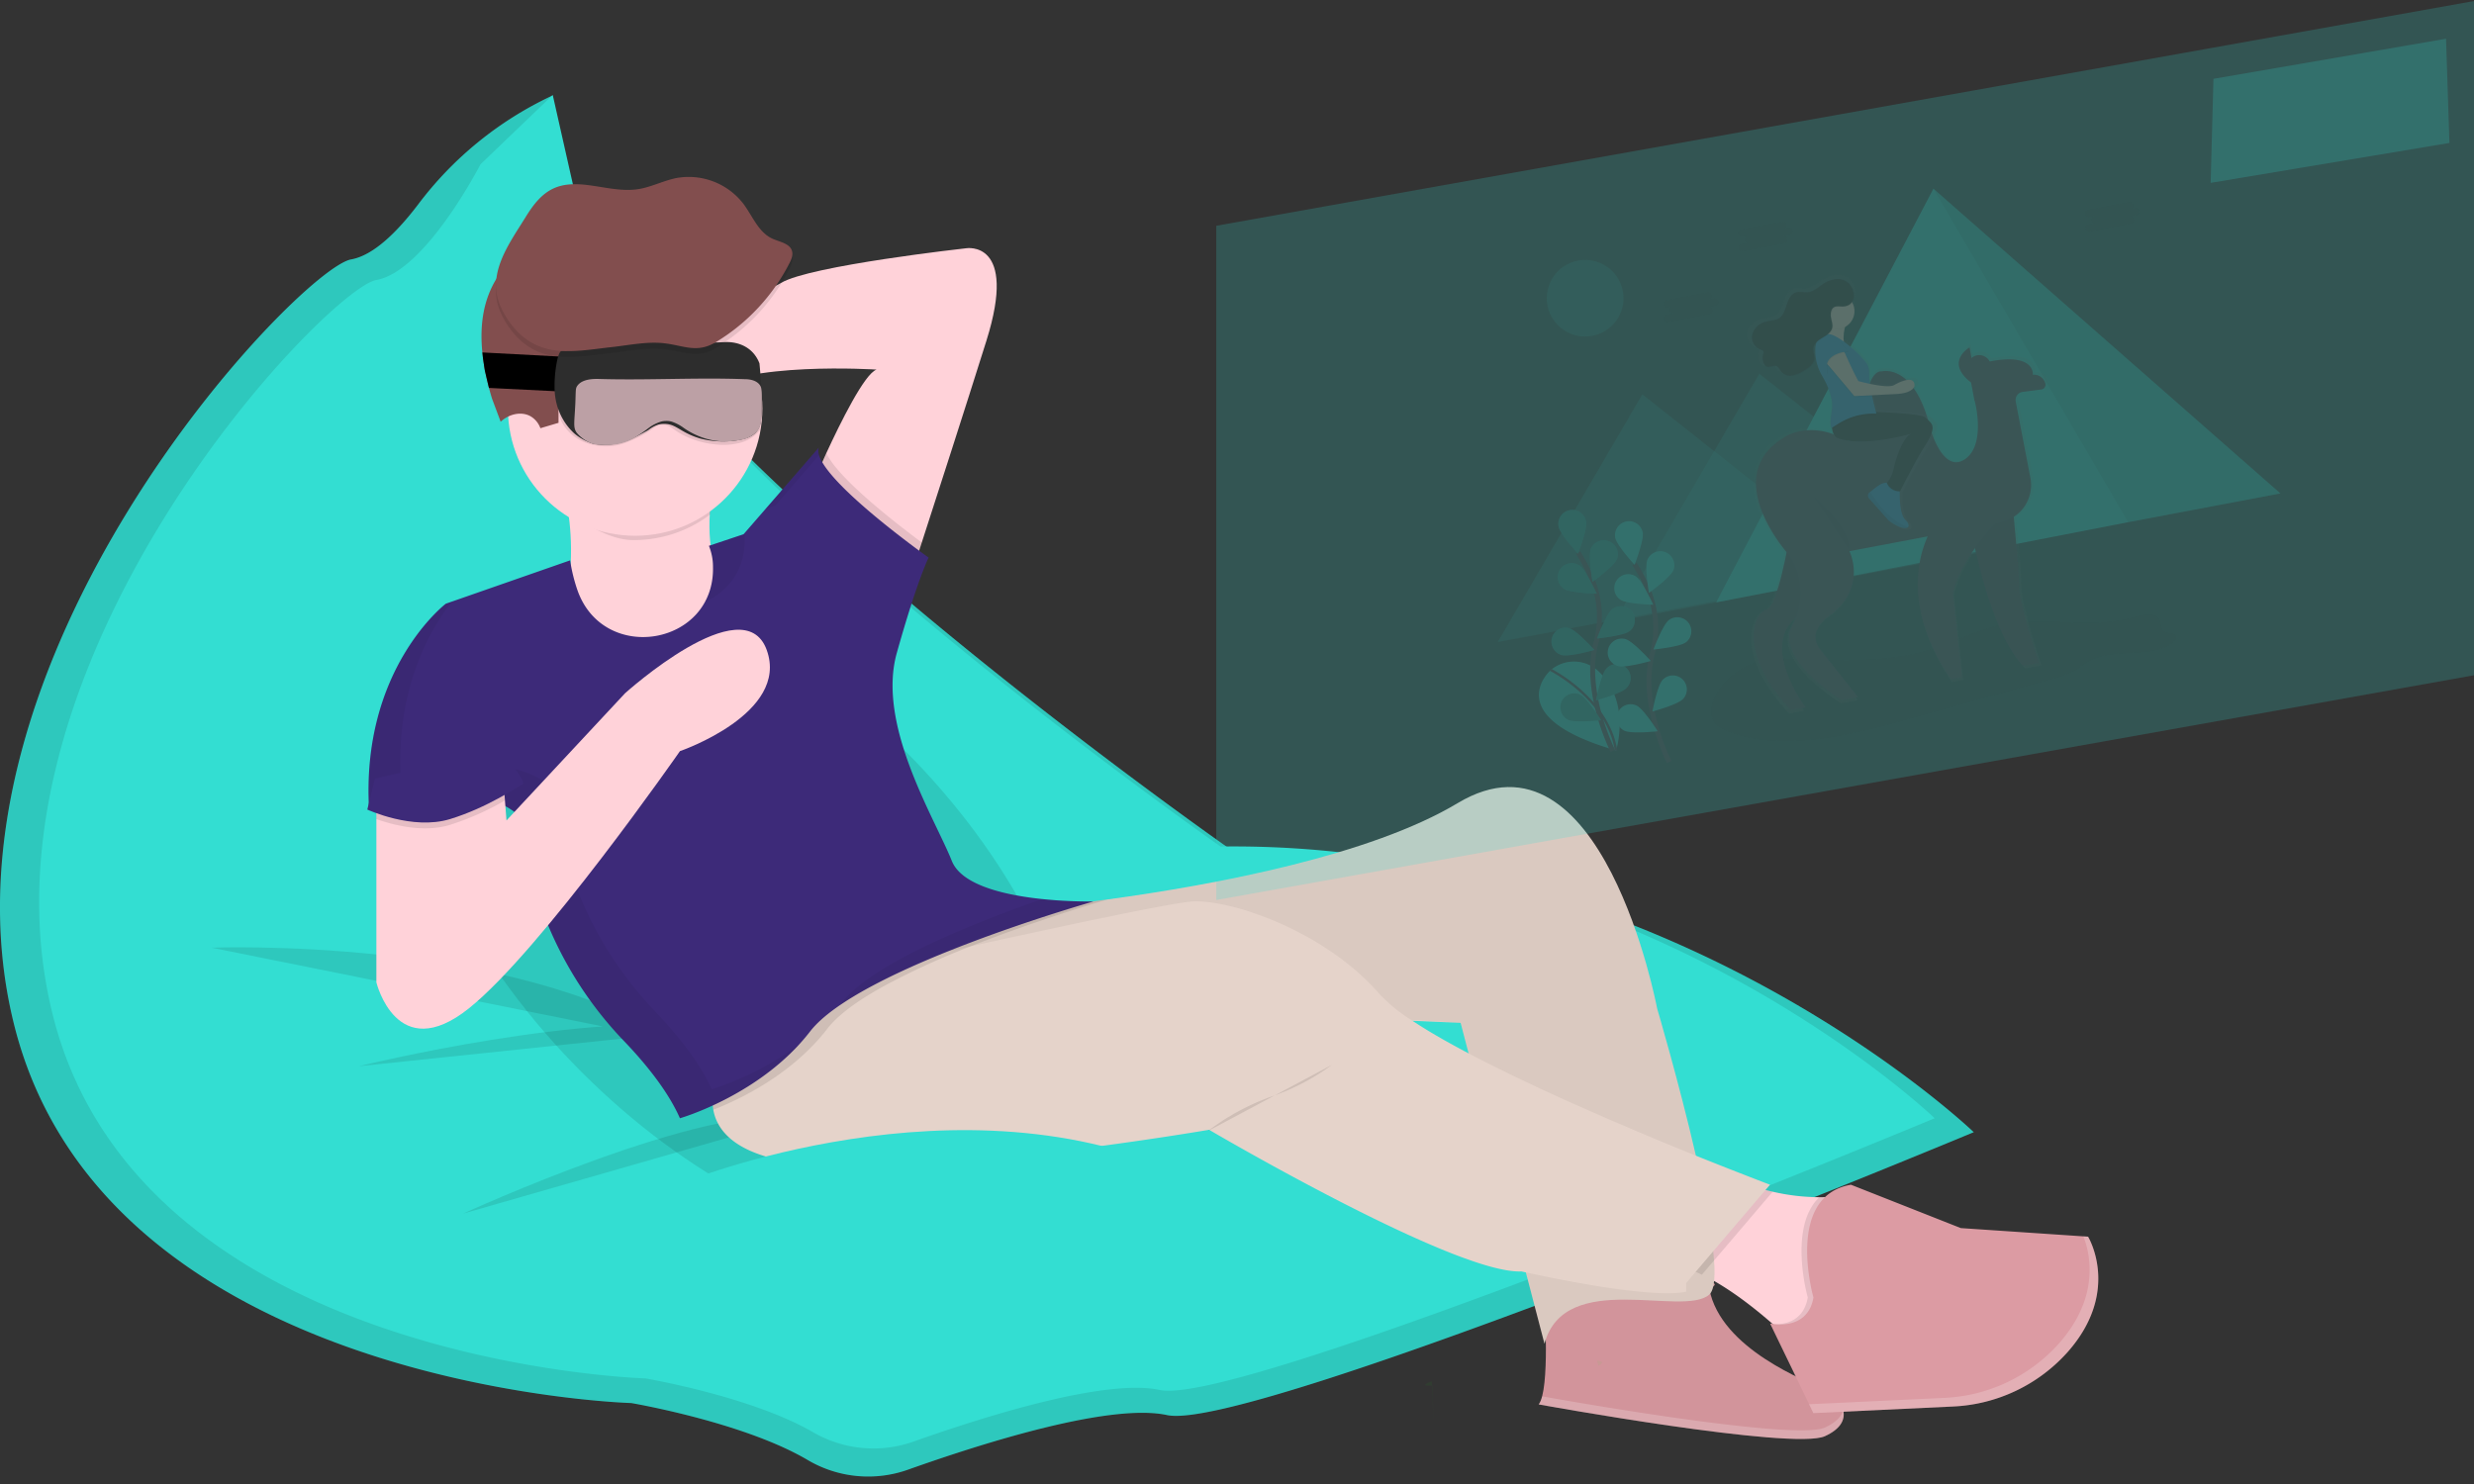 <svg id="ce0caf1d-b686-4c5f-8a14-7ab48d3ff308" xmlns="http://www.w3.org/2000/svg" xmlns:xlink="http://www.w3.org/1999/xlink" viewBox="0 0 1000 600"><rect x="0" y="0" width="1000" height="600" fill="#333333" stroke="none"/><defs><linearGradient id="linear-gradient" x1="820.22" y1="203.53" x2="820.22" y2="336.78" gradientTransform="scale(1 -1) rotate(11 3291.3 -247.848)" gradientUnits="userSpaceOnUse"><stop offset="0" stop-color="gray" stop-opacity=".25"/><stop offset=".54" stop-color="gray" stop-opacity=".12"/><stop offset="1" stop-color="gray" stop-opacity=".1"/></linearGradient><linearGradient id="linear-gradient-2" x1="807.2" y1="267.63" x2="807.2" y2="374.52" xlink:href="#linear-gradient"/><style>.cls-1{fill:#dc9ba3}.cls-11,.cls-2{opacity:.05}.cls-10,.cls-11,.cls-14,.cls-16,.cls-17,.cls-2,.cls-4{isolation:isolate}.cls-14,.cls-17,.cls-3{fill:#33ded2}.cls-16,.cls-4{opacity:.1}.cls-5{fill:#ffd2d9}.cls-6{fill:#e5d3ca}.cls-7{fill:#3d2a79}.cls-8{fill:#824e4e}.cls-10{fill:#fff}.cls-10,.cls-14{opacity:.2}.cls-11{fill:#0f0}.cls-16{fill:#252223}.cls-17{opacity:.3}.cls-19{fill:#535461}.cls-21{fill:#f9d5c6}.cls-23{fill:#409cd6}.cls-26{fill:none;stroke:#535461;stroke-miterlimit:10;stroke-width:2px}</style></defs><path class="cls-1" d="M624.28 526.91s2.34 35.06-2.34 40.91c0 0 102.85 18.7 115.7 12.85s7-15.19 0-18.7-42.07-16.36-46.75-40.9c0 0 15.2-7-33.89 2.34s-32.72 3.5-32.72 3.5z"/><path class="cls-2" d="M624.28 526.91s2.34 35.06-2.34 40.91c0 0 102.85 18.7 115.7 12.85s7-15.19 0-18.7-42.07-16.36-46.75-40.9c0 0 15.2-7-33.89 2.34s-32.72 3.5-32.72 3.5z"/><path class="cls-3" d="M223.2 38.68l-.45.21A144.27 144.27 0 00169 82.68c-8 10.52-17.76 20.55-27.08 22.21C121.23 108.53-30.88 266.73 5.63 414s249.51 153.27 249.51 153.27 45.3 7.68 71.29 23a48.06 48.06 0 0040.57 3.94c30.95-11 81.81-27 104.74-22.07 34.06 7.31 326.06-114.38 326.06-114.38S676.16 340.89 497.29 343.38c0 0-282.3-197.12-272.56-278.65z"/><path class="cls-4" d="M223.2 38.68l-.45.21A144.27 144.27 0 00169 82.68c-8 10.52-17.76 20.55-27.08 22.21C121.23 108.53-30.88 266.73 5.63 414s249.51 153.27 249.51 153.27 45.3 7.68 71.29 23a48.06 48.06 0 0040.57 3.94c30.95-11 81.81-27 104.74-22.07 34.06 7.31 326.06-114.38 326.06-114.38S676.16 340.89 497.29 343.38c0 0-282.3-197.12-272.56-278.65z"/><path class="cls-3" d="M223.42 38.4L194.2 66.45s-22.2 43.24-42.07 46.75S-13.83 268.63 21.24 410s239.58 147.3 239.58 147.3 42.56 7.21 67.61 21.64a48.62 48.62 0 0040.56 4C398.78 572.39 447 557.3 468.83 562 501.55 569 782 452.12 782 452.12s-116.83-112.2-288.63-109.86c0 0-271.13-189.33-261.78-267.63z"/><ellipse class="cls-4" cx="300.28" cy="368.32" rx="92.16" ry="167.78" transform="rotate(-45 300.283 368.319)"/><path class="cls-5" d="M223.42 186.82s12.85 21 4.67 62 21 40.9 21 40.9h58.43l19.87-51.42-28.05 2.33s-18.7-4.67-10.51-47.91zm175.3-49.08c-8.94 28.46-20.15 63.11-26.13 81.6l-4.25 13.06-38.57-39.73s1.69-3.94 4.23-9.46c5.64-12.22 15.47-32.17 20.31-33.78 0 0-53.76-3.51-70.12 9.35s-11.69-35.06-11.69-35.06 31.56-2.34 43.24-9.35 74.8-14 74.8-14 21.04-3.53 8.18 37.37z"/><path class="cls-4" d="M187.19 490.68s99.34-45.58 134.4-38.56M85.51 383.16s120.38-4.67 185.82 37.4m-126.21 10.52s94.66-23.37 144.88-15.19"/><path class="cls-5" d="M749.33 481.33l-8.18 59.61-21-2.34s-1.27-1.17-3.44-3.13c-5.66-5-17.46-14.77-28.74-20.1a35.24 35.24 0 00-12.23-3.65l23.37-35.06a129.39 129.39 0 0017.45 5.17 85 85 0 0018.8 2.22 34.41 34.41 0 0013.97-2.72z"/><path class="cls-6" d="M690.89 523.41c-10.51 9.35-58.43-10.52-66.61 19.86l-7.53-28.82-23.17-88.69-3.19-12.21-19.31-.83-221.56-9.45-12.58-.52-6.61-.28 8.78-4.35 58.43-29s21-1.47 50.08-5.45c44-6 106.35-17.83 141.55-38.94 58.44-35.07 80.64 83 80.64 83s8.88 30 15.66 59.46c3.23 14 6 28.05 7 38.64 1.01 9 .7 15.56-1.58 17.58z"/><path class="cls-2" d="M690.89 523.41c-10.51 9.35-58.43-10.52-66.61 19.86l-7.53-28.82-23.17-88.69-3.19-12.21-19.87-1.17-214.1-13.22-13.22-.81-4.07-.25-5.27-.33 63.69-28.63s21-1.47 50.08-5.46c44-6 106.35-17.82 141.55-38.94 58.44-35.06 80.64 83 80.64 83s8.88 29.95 15.66 59.46c3.23 14 6 28.05 7 38.64 1 8.99.69 15.55-1.59 17.57z"/><path class="cls-4" d="M716.52 481.83l-20.45 24-8.18 9.56a35.19 35.19 0 00-12.22-3.65L699 476.66a129.8 129.8 0 0017.52 5.17z"/><path class="cls-6" d="M715.44 479l-22.88 26.81-11 12.92v3.51c-13.48 3.11-55.52-5.75-64.79-7.79-1.17-.24-1.82-.39-1.82-.39-26.88 1.17-126.22-57.27-126.22-57.27s-108.69 18.7-161.28 14c-29.37-2.62-37.59-13.25-39.14-22.13a23 23 0 011.69-12.9l46.91-33 6.23-4.38 9.95-7s17.28-3.92 39.24-8.77c34.31-7.56 80-17.39 89.28-18.1 15.19-1.17 53.76 11.69 76 37.4a66.31 66.31 0 0012.86 10.52l.61.39c6.24 4.14 13.93 8.55 22.5 13.05 28.29 14.9 66 30.9 91.94 41.4 17.7 7.1 29.92 11.73 29.92 11.73z"/><path class="cls-4" d="M749.33 481.33l-8.18 59.61-21-2.34s-1.27-1.17-3.44-3.13c4.68.1 12.35-1.24 14-10.89 0 0-8.1-28.34 4.67-40.53a34.28 34.28 0 0013.95-2.72z"/><path class="cls-1" d="M733 524.58s-11.72-40.91 15.16-45.58l44.41 17.53L844 500s13.43 21.93-8.1 46.47a66.11 66.11 0 01-46.74 22.21L733 571.33l-17.53-36.22s15.16 3.49 17.53-10.53z"/><path class="cls-4" d="M447.63 363.68c-5.84 1.72-30.24 9-55.21 18.89a308.68 308.68 0 00-36 16.58c-2.42 1.36-4.67 2.73-6.89 4.1-6.55 4.15-11.82 8.41-15.08 12.63-14.42 18.7-35.61 28.7-46.15 32.8a23 23 0 011.74-12.94l46.87-33-6.61-.28 8.78-4.35-5.27-.32 63.69-28.64s21.1-1.46 50.13-5.47zm-75.04-144.34l-4.25 13.06-38.57-39.73s1.69-3.94 4.23-9.46c4.87 10.35 28.15 28.38 38.59 36.13z"/><path class="cls-7" d="M233.45 238.75a68.1 68.1 0 01-3-12.19l-50.25 17.53s-34.48 26.3-31 83.56c0 0 42.65-15.78 61.35 2.92l.39 3.3a151.94 151.94 0 0041.19 86.93c9.35 9.75 18.06 20.76 22.7 31.32 0 0 32.72-9.35 52.59-35.06S442 364.47 442 364.47s-50.25 1.16-57.26-16.37-30.43-54.92-22.25-84.1 12.86-38.57 12.86-38.57-47.92-33.93-44.41-44.43l-30.39 35-14 4.68a22.5 22.5 0 011.65 8.54c.72 31.78-44.11 39.46-54.75 9.53z"/><path class="cls-3" d="M275.43 478.41s113.36-46.74 205.68-2.33l-22.2 46.74-106.35 2.34z"/><path class="cls-4" d="M287.09 208a118.92 118.92 0 011.78-13l-65.45-5.85s4.53 3.92 6.51 18.53c7.68 4.55 16.64 10.69 26.21 10.69A51.15 51.15 0 00287.09 208z"/><circle class="cls-5" cx="256.73" cy="165.2" r="51.42"/><path class="cls-8" d="M218.43 173.13l7.33-2.18v-12.17l7-21s35.06-16.36 51.42-12.86q-1.29 6.09-2.57 12.17c2.12-.45 16-3.53 18.39-12.4 3.37-12.34-18.26-25.3-20.49-26.65-19.52-11.7-49.34-13.8-67.79 2.34-9.35 8.18-24.54 22.21-12.85 60.77l3.5 9.35c3.67-3.35 8.58-4.17 12.09-2.19a9.21 9.21 0 013.97 4.82z"/><path d="M309.57 205.64l3.84-1.27L331.1 184a5 5 0 01-.12-3zM285 243.33c9.27-4.09 16.37-13 16-25.71a10.38 10.38 0 00-.12-2l-.37.42-14 4.67a22.17 22.17 0 011.65 8.55 27.84 27.84 0 01-3.16 14.07zm136.3 120.18c-29.29 10.19-68.95 26.23-81 41.86-.29.39-.6.75-.9 1.17 32.09-22 102.57-42.07 102.57-42.07a182.71 182.71 0 01-20.67-.96zm-133.6 76.92c-4.68-10.52-13.41-21.56-22.7-31.32a152 152 0 01-41.2-86.93l-.38-3.29c-18.7-18.7-61.36-2.93-61.36-2.93-2.22-36.32 10.84-60.17 20.68-72.77l-2.56.9s-34.48 26.3-31 83.56c0 0 42.65-15.78 61.35 2.92l.39 3.3a151.94 151.94 0 0041.19 86.93c9.35 9.75 18.06 20.76 22.7 31.32 0 0 28.48-8.18 48.43-30.11a120.78 120.78 0 01-35.54 18.42z" opacity=".05"/><path class="cls-5" d="M274.84 303.69s-56.1 80.64-85.31 104-37.4-10.52-37.4-10.52v-74.8l51.42-5.84.55 7.09.62 8.1 47.92-51.42s47.91-43.24 57.26-17.53-35.06 40.92-35.06 40.92z"/><path class="cls-4" d="M204.1 323.64a111.53 111.53 0 01-22.2 9.86c-11.05 3.4-23.71-.18-29.81-2.34v-8.73l51.43-5.85z"/><path class="cls-7" d="M151.54 314.8l-3.07 12.51s18.27 8.52 33.46 3.85 26.88-12.86 29.22-14-9.35-14-9.35-14z"/><path class="cls-4" d="M488.13 457.38a94.81 94.81 0 0125.71-14 91.87 91.87 0 0024.54-12.85"/><path class="cls-10" d="M844 500l-1.91-.13c2.78 7 6.8 24.3-9.69 43.13a66.1 66.1 0 01-46.75 22.2l-54.43 2.55 1.74 3.59 56.21-2.66a66.11 66.11 0 0046.73-22.18C857.42 522 844 500 844 500z"/><path class="cls-11" d="M579 560.22h-.18c.16 2.76.43 8.45.47 14.7.03-5.49-.15-10.92-.29-14.7zm66.55-10.1c.16.71.35 1.41.55 2.1 1.14-.66 2.79-1.9-.55-2.1z"/><path class="cls-10" d="M737.64 577.17c-12 5.44-102.06-10.42-114.31-12.61a9.14 9.14 0 01-1.39 3.26s102.85 18.7 115.7 12.85c6.62-3 8.28-6.94 7.38-10.52-.68 2.49-2.88 4.97-7.38 7.02z"/><path class="cls-11" d="M578.8 560.23c0-1.17-.1-1.76-.1-1.76s-5.95 2.12.1 1.76z"/><path class="cls-4" d="M231.11 139.49h64.73c1.72 0 5.44.11 8.06 2.66a9.56 9.56 0 012.54 4.85 92.34 92.34 0 011.05 24.15q-.12 1.32-.27 2.61a13.12 13.12 0 01-1.6 1.84 15.7 15.7 0 01-7.88 3.73 25.41 25.41 0 01-7.86.42 36.61 36.61 0 01-10.07-2.25c-8-3-8.26-5.91-12.24-5.73-3.16.14-3.1 2-10 5.22-3.41 1.57-6.47 3-10.52 3.36a23.9 23.9 0 01-11-1.64 18.06 18.06 0 01-5.44-3.51 16.26 16.26 0 01-4-5.55c-.89-2.16-.4-2.74-.32-9.89v-15.5c.05-.32.08-2.01 4.82-4.77z"/><path d="M195 142.5l34 1.8c-.72 4.8-.58 7.53-1.86 14l-29.51-1.46c-.38-1.58-.76-3.18-1.13-4.78l-.57-2.42-.75-5.13z"/><path d="M240.05 138.32c15.49-.31 16.33-1.67 29.46-1 8.47.46 12.19 1.62 23.48 1 1.14-.06 6.73-.27 10.91 3.83a13.17 13.17 0 013.08 4.78c.17 1.74 1.65 17.07.5 23.67a8.24 8.24 0 01-1.44 3.6c-1.57 2.13-4 3-6.35 3.52a36.66 36.66 0 01-16.63-.41c-8.55-2.54-9.69-6.24-15.26-5.91a7.42 7.42 0 00-1.77.29 13.43 13.43 0 00-4 2.2s-.25.18-4.86 2.65c-9.61 5.15-17.84 2.74-17.84 2.74a21.73 21.73 0 01-7.25-4.08 24.63 24.63 0 01-7.13-12.11 26.71 26.71 0 01-.75-5 50.08 50.08 0 01.7-10.74s.78-5.27 2.14-5.49a8.48 8.48 0 011.16-.07h.6c.62-.26 1.48-.61 2.51-1a20.62 20.62 0 018.74-2.47z" fill="#2d2d2d"/><path d="M242.51 153.23c19.48.55 39-.64 58.46.07 1.27 0 4.51.14 6.12 2.32.73 1 .79 1.92.82 5.14.09 9.81-.33 11.52-1.57 13.15a10.33 10.33 0 01-2.44 2.24c-2.15 1.43-4.26 1.72-7.16 2.08a27.09 27.09 0 01-4.87.25 28.77 28.77 0 01-9.75-2.29 30 30 0 01-5.67-3.12 17.59 17.59 0 00-4.95-2.6 8 8 0 00-2.36-.27 7.7 7.7 0 00-1.82.23 16.63 16.63 0 00-4.7 2.29 77.83 77.83 0 01-6.46 4.49 23.44 23.44 0 01-6.38 2.29 26.57 26.57 0 01-6.73.38 13.13 13.13 0 01-3.42-.44 12.34 12.34 0 01-3.63-1.84 13.86 13.86 0 01-2.82-2.55c-1.61-2.12-1-4.14-.64-11.64.25-5.57 0-6.29.84-7.46 2.13-2.95 7.09-2.78 9.13-2.72z" fill="#bca0a5"/><path class="cls-4" d="M289.4 140.64a79.61 79.61 0 0029.66-31.81c.79-1.53 1.53-3.25 1.1-4.91-.83-3.18-5-3.74-8-5.11-5.57-2.56-7.92-9-11.58-13.94a27.89 27.89 0 00-27.27-10.52c-5.32 1.08-10.26 3.72-15.63 4.51-11.6 1.7-24.24-5.33-34.65 0-4.75 2.44-8 7-10.79 11.57-7.09 11.35-16 23.38-9.54 36.69 3.71 7.6 9.62 13.92 17.93 16.14s17.93.37 26.38-.55c7-.75 14.23-2.34 21.23-1.6 8.23.89 13.34 4.23 21.16-.47z"/><path class="cls-8" d="M289.4 138.3a79.61 79.61 0 0029.66-31.81c.79-1.53 1.53-3.25 1.1-4.91-.83-3.18-5-3.74-8-5.11-5.57-2.56-7.92-9-11.58-13.94A27.89 27.89 0 00273.34 72c-5.32 1.08-10.26 3.72-15.63 4.51-11.6 1.7-24.24-5.33-34.65 0-4.75 2.45-8 7-10.79 11.57-7.09 11.35-16 23.38-9.54 36.69 3.71 7.61 9.62 13.92 17.93 16.14s17.93.37 26.38-.55c7-.75 14.23-2.34 21.23-1.6 8.2.9 13.31 4.24 21.13-.46z"/><path class="cls-14" d="M1000 273.02l-508.37 90.86V91.28L1000 .42v272.6z"/><path class="cls-14" d="M894.68 31.87l94.02-16.21 1.37 42.13-96.51 16.14 1.12-42.06z"/><g opacity=".2"><path class="cls-16" d="M711.8 267.09a35.34 35.34 0 019.73-.81c19.22.34 39.17 2.22 58-3.5 10-3 19-8 29.34-10.13 17.53-3.62 35.06 1.66 52.29-2.74 3.51-.9 7.8-2.16 10.29-.81 2.89 1.57.84 5.64 4.36 6.67a16 16 0 013.27.74c1.29.75.48 2.34-.81 3.36-7.81 6.34-23.72 2.12-33.51 7.26-2.18 1.16-3.81 2.64-5.85 3.85a43.9 43.9 0 01-10.15 3.74l-54.38 15.19c-13 3.64-26.22 7.32-39.68 8.92s-27.43.95-37.29-3.62c-2.12-1-4.08-2.19-4.89-3.82-3.8-7.72 5.74-20.7 19.28-24.3z"/><path class="cls-17" d="M663.83 159.43l45.49 35.97 45.5 35.96-74.72 14.13-74.73 14.12 29.23-50.09 29.23-50.09z"/><path class="cls-17" d="M711.13 151.11l45.5 35.96 45.5 35.97-74.73 14.12-74.72 14.13 29.23-50.09 29.22-50.09z"/><path class="cls-3" d="M781.5 76.28l-87.8 167.26 166.51-32.41 61.54-11.63L781.5 76.28z"/><path class="cls-4" d="M921.75 199.5l-61.54 11.63L781.5 76.28 921.75 199.5z"/><path d="M827.79 153.82a4.76 4.76 0 00-5.07-3.5s1.17-9.19-17.76-5.49a4.83 4.83 0 00-6.46-2.2 4.71 4.71 0 00-1 .68l-.81-4.26s-10.38 5.95.62 14.43l1.32 7a2.4 2.4 0 00.16.52 1.9 1.9 0 01.14.4c.51 2 4.2 18.25-4.19 23.79-9 6-14.13-12.53-14.13-12.53-5.84-24.22-17-24.13-19.61-23.75-.32 0-.64.07-1 .1-1.24.07-5.09 1.45-6.56 15.41-1.76 16.76-8.18 12.58-8.18 12.58-14.39-7.84-24.54-1-24.54-1-25 14.67-3.74 42.21.64 47.43-1.65 8.31-5 23-8.18 23.56-4.53.86-13 16.77 10 41.53l6.11-1.17s-18.9-24.68-4-37a17.69 17.69 0 01-1.17 2.63c-8.33 14.25 20 31.42 20 31.42l6.8-1.29-15.7-19.78c-6.25-8.19 5.39-14.87 5.39-14.87 13.78-11.52 6.69-25.43 6.69-25.43l32.12-6.03c-4 8.79-9.82 30.39 9.61 58.83l4.53-.85-3.7-34.5s1.17-7.42 9-18.62c3.14 14 9.77 38.23 19.8 48.36l6.57-1.23s-8-23-8.18-31.56c-.08-3.51-.24-6.95-.55-10.41l-1.64-18.09a15.51 15.51 0 006.9-16.19l-6-31.39a3.29 3.29 0 012.62-3.87h.18l7.75-1.06a1.93 1.93 0 001.57-2.24 1.89 1.89 0 00-.09-.36z" fill="url(#linear-gradient)"/><path class="cls-19" d="M796.24 211.51s7.27 43.31 21.49 57.66l6.45-1.17s-7.85-22.54-8.06-30.94c-.08-3.42-.22-6.83-.54-10.23l-2.64-29.22z"/><path class="cls-2" d="M796.24 211.51s7.27 43.31 21.49 57.66l6.45-1.17s-7.85-22.54-8.06-30.94c-.08-3.42-.22-6.83-.54-10.23l-2.64-29.22z"/><path class="cls-19" d="M723.21 217.71s-4.68 27.83-9.09 28.67-12.79 16.47 9.78 40.77l6-1.17s-20.8-27.16-1-38.28c-.02.04 3.42-23.2-5.69-29.99z"/><path class="cls-2" d="M723.21 217.71s-4.68 27.83-9.09 28.67-12.79 16.47 9.78 40.77l6-1.17s-20.8-27.16-1-38.28c-.02.04 3.42-23.2-5.69-29.99z"/><path class="cls-19" d="M798 161.49l-1.3-6.85c-10.79-8.32-.61-14.17-.61-14.17l1.39 7.34c25.56-7.36 24.2 3.72 24.2 3.72a4.68 4.68 0 015 3.4 1.89 1.89 0 01-1.16 2.43 1.64 1.64 0 01-.38.1l-7.61 1a3.23 3.23 0 00-2.78 3.65 1.1 1.1 0 000 .18l5.93 30.82a15.44 15.44 0 01-3.11 12.63c-2.2 2.7-5.71 5.13-11.32 6l-58.72 11.1s7 13.66-6.57 25c0 0-11.43 6.53-5.3 14.59l15.41 19.43-6.67 1.26s-27.83-16.85-19.65-30.84a28 28 0 00-1.88-28.22s-28.51-31.46-1.36-47.42c0 0 10-6.73 24.13 1 0 0 6.3 4.1 8-12.34 1.43-13.71 5.21-15.07 6.43-15.14a3.33 3.33 0 00.94-.09c2.6-.37 13.55-.47 19.26 23.32 0 0 5 18.16 13.85 12.35 8.24-5.44 4.68-21.35 4.13-23.38 0-.13-.09-.26-.14-.38a1.69 1.69 0 01-.11-.49z"/><path class="cls-19" d="M781.46 212.69s-18.07 25.07 7.11 61.94l4.46-.84-3.64-33.89s2.15-14.23 21.66-32.89z"/><circle class="cls-19" cx="800.01" cy="148.32" r="4.76"/><path d="M780 179.46c5.5-8.35 2.22-8.9.1-11.1-1.45-1.5-13.63-2.07-21.22-2.28-.16-.58-.42-1.57-.72-2.76 0 0-.61-2.19-.89-3.74h.48l-.07-.45 9.35-.51c8-.32 8.37-3.5 8.37-3.5.19-5.46-8.83-.22-8.83-.22-1.78.87-6.53.22-10.23-.51a20.13 20.13 0 01-.18-2.33 17.44 17.44 0 00-.23-3.61 5.87 5.87 0 00-1.17-2.83 47.5 47.5 0 00-9.42-8.6 16.11 16.11 0 01.56-6.14 7.45 7.45 0 003.93-7.94 7.17 7.17 0 00-.73-2c1.67-2.22.89-6-1.42-8.1a6.68 6.68 0 00-.8-.6 7.38 7.38 0 00-5.11-1.17 13.31 13.31 0 00-5.53 2.27c-2 1.31-3.9 3-6.26 3.23-1.7.18-3.5-.4-5.1.13-2.12.67-3.21 2.93-3.88 5s-1.34 4.34-3.17 5.58c-1.6 1.08-3.67 1.07-5.55 1.52a8.18 8.18 0 00-5.9 4.95 5.38 5.38 0 002.12 6.18 4.3 4.3 0 001 .55 8.3 8.3 0 011.17.45 1 1 0 01.38.65 2 2 0 01-.2.92 5 5 0 00.34 3.94 2.58 2.58 0 001 1.05 2 2 0 00.39.25c1.37.59 3.06-.75 4.42-.14h.1a9.68 9.68 0 011.36 1.88 3.83 3.83 0 001.17 1 5.67 5.67 0 004 .86 14.08 14.08 0 005-2c2.07-1.17 4.32-2.79 4.49-5.1.09-1.42-.64-2.79-.47-4.19a3.94 3.94 0 01.78-1.83 14.46 14.46 0 00-.24 3.6 19.1 19.1 0 00.35 2.91 20.72 20.72 0 002.66 7.09 30.77 30.77 0 013.85 9.2 12.46 12.46 0 01.07 4.35c-.75 4.18-.67 6-.46 6.74.13 1 .47 1 .47 1h.08a5.25 5.25 0 001.83 3.7c10.57 4.38 32.09-1.82 32.09-1.82-4.35 1.53-7.46 13.44-7.46 13.44a16.62 16.62 0 01-3.15 7.13c-2.34-.35-5.1 2.27-7.18 3.8l-.18.12a1.71 1.71 0 00-.44 2.38 1.33 1.33 0 00.14.19l8.28 9.07c4.76 3.37 7.51 3.59 8.28 2.64.5-.63.17-1.76-1-2.84-2.83-2.63-2.42-11.16-2.34-11.89A182.38 182.38 0 01780 179.46z" fill="url(#linear-gradient-2)"/><path class="cls-21" d="M746.55 129.8s-2.41 5.53-.82 10.29l-9-4.76s2.86-.77 2.26-7.56z"/><path d="M752.55 166.44s23.79.34 25.81 2.49 5.12 2.73 0 10.84-10.78 19.77-10.78 19.77l-6.05-2.77a16 16 0 004.17-8.39s2.88-11.61 7-13.07c0 0-20.3 5.92-30.38 1.59 0 0-2.69-2-1.44-6.4s11.67-4.06 11.67-4.06z" fill="#353535"/><path class="cls-4" d="M739.35 135.54s-5.94-1.46-5.51 7.65a20.48 20.48 0 002.83 9.35c1.93 3.29 4.68 9 3.87 13.67-1.17 7.13 0 7.14 0 7.14l3-1.85a26.26 26.26 0 0113.59-3.85h1.41s-2.85-10.24-2.91-14.78c0-2.15 0-4.14-1.29-5.84-4.02-5.23-12.15-11.5-14.99-11.49z"/><path class="cls-23" d="M739.27 135.12s-5.94-1.46-5.51 7.65a20.29 20.29 0 002.83 9.34c1.93 3.3 4.67 9 3.87 13.68-1.17 7.13 0 7.14 0 7.14l3-1.85a26.26 26.26 0 0113.59-3.85h1.41s-2.85-10.24-2.91-14.78c0-2.15 0-4.14-1.29-5.84-4.02-5.26-12.15-11.49-14.99-11.49z"/><path class="cls-4" d="M737.06 142.41a4.28 4.28 0 015.48-2.55 4.33 4.33 0 011.53 1 10.49 10.49 0 012.15 3.31c2.82 6.39 4.95 10.36 4.95 10.36a33.76 33.76 0 015.35 1.24c.26 2.18.62 4.45.62 4.45l-7.59.37-10.39-12.31s-3.16-2.64-2.1-5.87z"/><path class="cls-21" d="M737 142a4.29 4.29 0 017-1.59 10.9 10.9 0 012.15 3.32c2.81 6.38 5 10.35 5 10.35s11.42 3.15 14.36 1.66c0 0 8.49-5.06 8.35.27 0 0-.34 3.06-7.89 3.33l-16.43.81-10.39-12.32s-3.24-2.69-2.15-5.83z"/><path class="cls-4" d="M738.33 130.77c.22-1.06.73-.65.56-2.52l7.53 2a17.31 17.31 0 00-.77 2.34 7.8 7.8 0 01-2.34.43c-1.66.36-3.57-1.46-4.98-2.25z"/><circle class="cls-21" cx="742.33" cy="125.82" r="7.25"/><path class="cls-4" d="M745.3 124.09c-1.29.07-2.69-.34-3.78.34s-1.4 2.53-1.17 4 .84 2.91.51 4.35c-.46 1.88-2.34 3-4 4s-3.5 2.34-3.68 4.23c-.15 1.37.55 2.72.47 4.09-.14 2.26-2.26 3.81-4.22 5a13.08 13.08 0 01-4.68 1.93 4.89 4.89 0 01-4.61-1.68c-.53-.73-.84-1.7-1.66-2.07-1.29-.61-2.89.7-4.17.11a2.29 2.29 0 01-1-1.08 4.94 4.94 0 01-.34-3.84 2.12 2.12 0 00.17-.9c-.1-.73-1-1-1.7-1.25a5.27 5.27 0 01-2.74-6.39 7.66 7.66 0 015.55-4.79c1.78-.45 3.74-.42 5.24-1.45 1.73-1.17 2.34-3.42 3-5.44s1.63-4.2 3.63-4.85c1.54-.5 3.22.08 4.83-.09 2.23-.23 4-1.85 5.84-3.11A12.35 12.35 0 01742 113a6.59 6.59 0 015.32 1.52c3.2 2.92 3.4 9.28-2.02 9.57z"/><path d="M745 123.91c-1.29.07-2.69-.33-3.78.34s-1.4 2.54-1.17 4 .85 2.91.51 4.35c-.46 1.88-2.34 3-4 4s-3.5 2.34-3.68 4.23c-.15 1.37.55 2.71.47 4.09-.14 2.25-2.26 3.81-4.22 4.95a12.93 12.93 0 01-4.67 1.93 4.89 4.89 0 01-4.61-1.66c-.53-.72-.84-1.69-1.66-2.07-1.28-.6-2.89.71-4.17.12a2.32 2.32 0 01-1-1.09 5 5 0 01-.34-3.83 2 2 0 00.18-.9c-.11-.73-1-1-1.71-1.25a5.26 5.26 0 01-2.73-6.39A7.63 7.63 0 01714 130c1.77-.45 3.74-.42 5.23-1.45 1.73-1.17 2.34-3.43 3-5.44s1.64-4.2 3.63-4.85c1.55-.5 3.22.07 4.83-.09 2.23-.23 4-1.85 5.84-3.11a12.1 12.1 0 015.23-2.18 6.62 6.62 0 015.33 1.51c3.16 2.87 3.36 9.22-2.09 9.52z" fill="#2f302f"/><path class="cls-4" d="M747.15 142.24s-9.35.61-8.55 7.14-3.25-7.44-3.25-7.44L739 138l5.18.63z"/><path class="cls-23" d="M746.91 142.05s-9.35.61-8.56 7.14-3.24-7.44-3.24-7.44l3.63-3.92 5.19.63zm8.62 59.51l7.88 8.9c4.54 3.31 7.13 3.5 7.85 2.63.47-.61.14-1.71-1-2.77-2.81-2.69-2.33-11.69-2.33-11.69a5.49 5.49 0 01-5.25-3.39c-2.23-.35-4.8 2.18-6.77 3.66l-.16.11a1.72 1.72 0 00-.38 2.39z"/><path class="cls-4" d="M768 198.65s-4.49.62-5.25-3.39a5.64 5.64 0 005.25 3.39zm-12.47 2.91l7.88 8.9c4.54 3.31 7.13 3.5 7.85 2.63-2.26-.71-8.68-3.51-15.29-14.16l-.17.12a1.7 1.7 0 00-.37 2.38 1.47 1.47 0 00.1.13z"/><path class="cls-3" d="M626.58 271.17s-20.84 18.63 26.65 32.24c0 0 6.19-19.54-7.1-32a14.49 14.49 0 00-19.23-.56z"/><path d="M626.78 270.82s23.06 11.56 26.45 32.59" fill="none" stroke="#535461" stroke-miterlimit="10"/><path class="cls-26" d="M651.92 303.61s-12.1-23.63-6.83-43.7a40.22 40.22 0 00-1.49-25.45 67.64 67.64 0 00-5.72-11"/><path class="cls-3" d="M641.13 210.88c.59 3.06-3.29 13-3.29 13S630.6 216 630 213a5.65 5.65 0 1111.1-2.1zm12.39 15.25c-1.17 2.88-9.83 9.13-9.83 9.13s-1.81-10.52-.63-13.41a5.68 5.68 0 0110.52 4.28zm5.08 29.1c-2.47 1.89-13.1 2.92-13.1 2.92s3.75-10 6.22-11.89a5.65 5.65 0 016.87 9zm-1.11 22.88c-2.11 2.34-12.41 5.08-12.41 5.08s2-10.51 4.13-12.76a5.65 5.65 0 118.28 7.68zm-25.35-40.06c2.61 1.72 13.27 2 13.27 2s-4.43-9.7-7-11.43a5.65 5.65 0 10-6.23 9.43zm-.95 26.8c3 .86 13.25-2.07 13.25-2.07s-7.13-7.94-10.13-8.8a5.64 5.64 0 10-3.12 10.85zm2.6 26.15c2.81 1.36 13.42.21 13.42.21s-5.69-9-8.5-10.38a5.65 5.65 0 00-4.92 10.17z"/><path d="M641.13 210.88c.59 3.06-3.29 13-3.29 13S630.6 216 630 213a5.65 5.65 0 1111.1-2.1zm12.39 15.25c-1.17 2.88-9.83 9.13-9.83 9.13s-1.81-10.52-.63-13.41a5.68 5.68 0 0110.52 4.28zm5.08 29.1c-2.47 1.89-13.1 2.92-13.1 2.92s3.75-10 6.22-11.89a5.65 5.65 0 016.87 9zm-1.11 22.88c-2.11 2.34-12.41 5.08-12.41 5.08s2-10.51 4.13-12.76a5.65 5.65 0 118.28 7.68zm-25.35-40.06c2.61 1.72 13.27 2 13.27 2s-4.43-9.7-7-11.43a5.65 5.65 0 10-6.23 9.43zm-.95 26.8c3 .86 13.25-2.07 13.25-2.07s-7.13-7.94-10.13-8.8a5.64 5.64 0 10-3.12 10.85zm2.6 26.15c2.81 1.36 13.42.21 13.42.21s-5.69-9-8.5-10.38a5.65 5.65 0 00-4.92 10.17z" style="isolation:isolate" opacity=".25"/><path class="cls-26" d="M674.7 308.09s-12.1-23.63-6.83-43.7a40.17 40.17 0 00-1.48-25.39 67.73 67.73 0 00-5.72-11"/><path class="cls-3" d="M664 215.34c.58 3.06-3.3 13-3.3 13s-7.23-7.84-7.81-10.91a5.65 5.65 0 0111.11-2.1zm12.34 15.25c-1.17 2.89-9.83 9.13-9.83 9.13s-1.81-10.52-.63-13.41a5.68 5.68 0 0110.52 4.28zm5.09 29.1c-2.48 1.9-13.1 2.92-13.1 2.92s3.75-10 6.21-11.88a5.65 5.65 0 016.88 9zm-1.11 22.89c-2.12 2.33-12.41 5.08-12.41 5.08s2-10.52 4.12-12.76a5.65 5.65 0 118.29 7.68zM655 242.51c2.6 1.72 13.26 2 13.26 2s-4.43-9.7-7-11.43a5.65 5.65 0 10-6.23 9.43zm-1 26.79c3 .86 13.25-2.07 13.25-2.07s-7.13-7.93-10.13-8.8a5.65 5.65 0 10-3.12 10.86zm2.65 26.15c2.81 1.36 13.42.21 13.42.21s-5.69-9-8.5-10.37a5.65 5.65 0 00-4.92 10.18z"/><path class="cls-16" d="M723 92.11l-2.06.39a1.46 1.46 0 001.16-1.71 1.45 1.45 0 00-1.71-1.16l-16.65 3.14a1.46 1.46 0 10.55 2.87l2.05-.38a1.46 1.46 0 00.55 2.87l-2.87.55a1.47 1.47 0 10.55 2.88l16.65-3.15a1.46 1.46 0 10-.55-2.87l2.88-.55a1.47 1.47 0 00-.55-2.88zm-30.18 28.6l-2.05.39a1.47 1.47 0 00-.55-2.88l-16.69 3.15a1.46 1.46 0 00-1.17 1.71 1.47 1.47 0 001.72 1.16l2-.38a1.46 1.46 0 00.55 2.87l-2.87.55a1.47 1.47 0 10.55 2.88l16.7-3.15a1.46 1.46 0 10-.55-2.87l2.87-.55a1.47 1.47 0 10-.55-2.88zm170.36-36.53l-2.06.38a1.46 1.46 0 10-.54-2.87l-16.65 3.18a1.46 1.46 0 00.55 2.87l2.06-.38a1.46 1.46 0 00.55 2.87l-2.93.48a1.47 1.47 0 10.54 2.88l16.66-3.15a1.46 1.46 0 10-.55-2.87l2.87-.55a1.47 1.47 0 00-.54-2.88z"/><circle class="cls-17" cx="640.73" cy="120.57" r="15.51" transform="rotate(-10.7 640.735 120.596)"/><path class="cls-2" d="M733.27 200.79s7.8 6.88 11.43 13 2.48 8.18 2.48 8.18"/></g></svg>